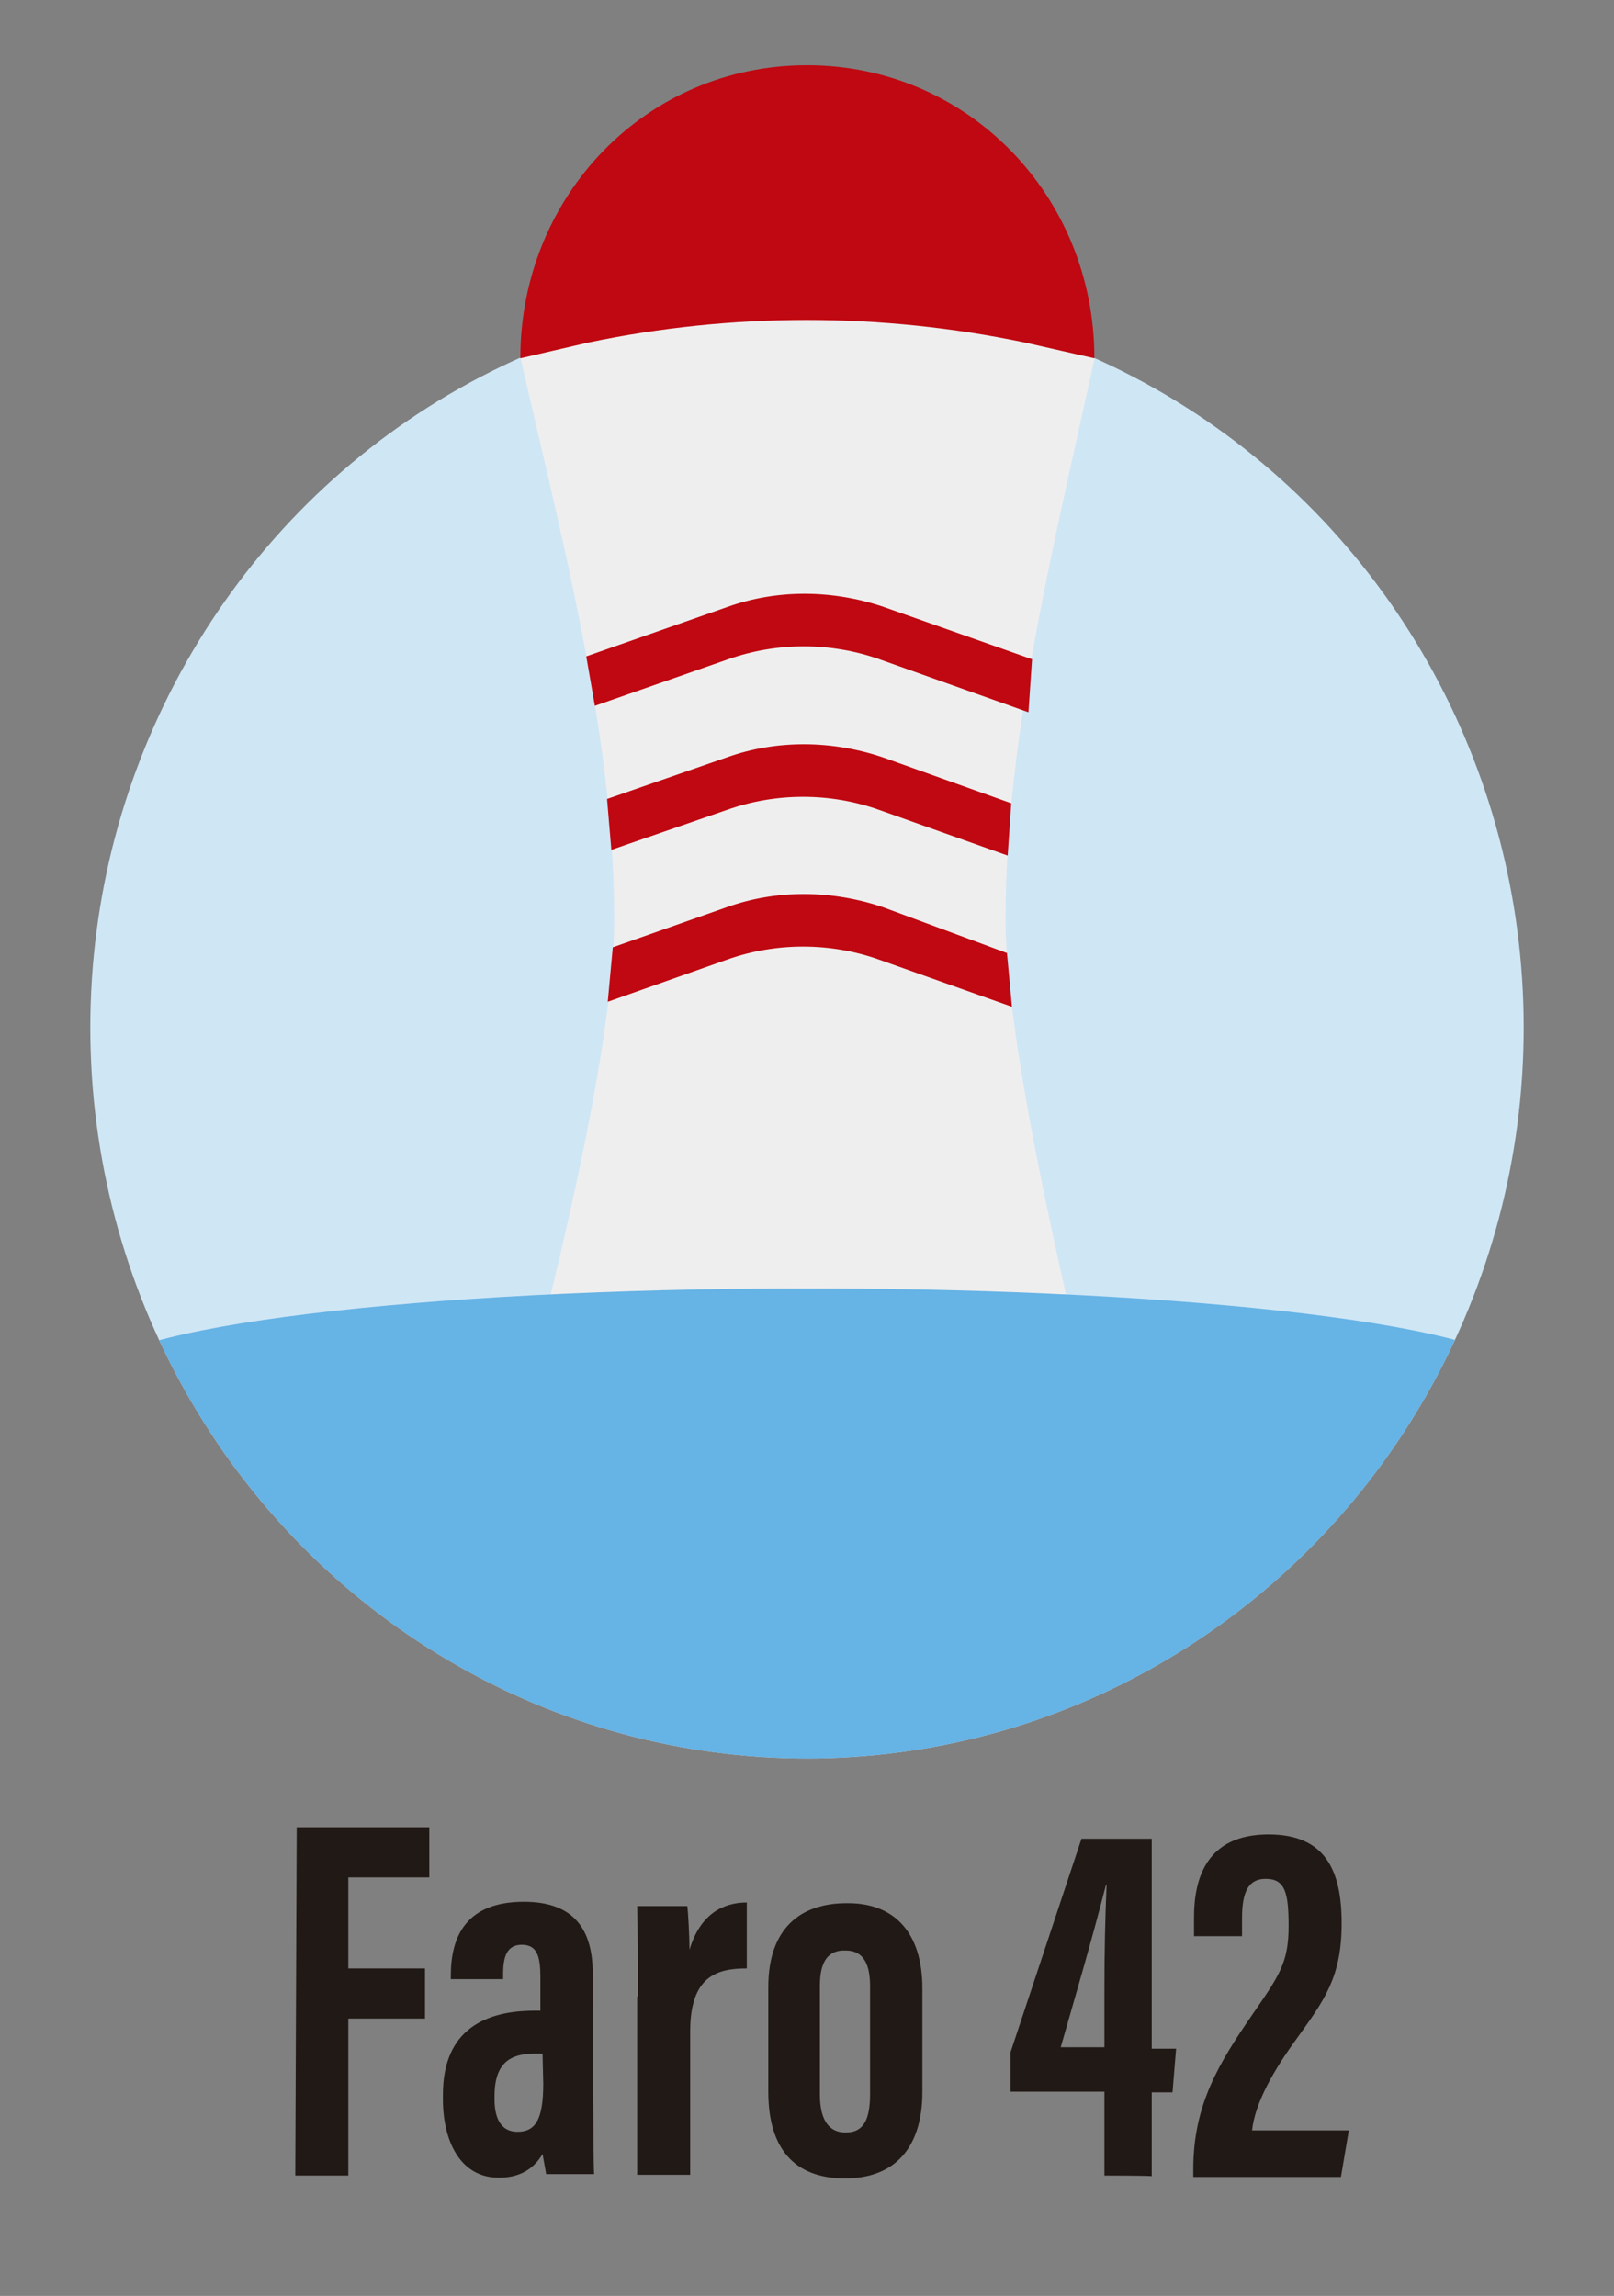 <?xml version="1.0" encoding="utf-8"?>
<!-- Generator: Adobe Illustrator 23.0.5, SVG Export Plug-In . SVG Version: 6.00 Build 0)  -->
<svg version="1.1" id="Capa_1" xmlns="http://www.w3.org/2000/svg" xmlns:xlink="http://www.w3.org/1999/xlink" x="0px" y="0px"
	 viewBox="0 0 225.2 320.4" style="enable-background:new 0 0 225.2 320.4;" xml:space="preserve">
<rect x="0" y="0" width="225.2" height="320.4" fill="#808080" stroke="none"/>
<style type="text/css">
	.st0{fill:#BF0811;}
	.st1{fill:#CFE6F5;}
	.st2{clip-path:url(#SVGID_4_);fill:#EFEEEE;}
	.st3{clip-path:url(#SVGID_6_);}
	.st4{clip-path:url(#SVGID_8_);fill:#66B3E5;}
	.st5{clip-path:url(#SVGID_10_);fill:#BF0811;}
	.st6{clip-path:url(#SVGID_12_);fill:#BF0811;}
	.st7{clip-path:url(#SVGID_14_);fill:#BF0811;}
	.st8{clip-path:url(#SVGID_16_);fill:#EFEEEE;}
	.st9{clip-path:url(#SVGID_18_);fill:#66B3E5;}
	.st10{fill:#211915;}
</style>
<circle class="st0" cx="-431" cy="32.7" r="40.9"/>
<g>
	<ellipse id="SVGID_1_" class="st1" cx="-431" cy="134.7" rx="100" ry="102"/>
</g>
<g>
	<g>
		<g>
			<g>
				<defs>
					<ellipse id="SVGID_3_" cx="-431" cy="134.7" rx="100" ry="102"/>
				</defs>
				<clipPath id="SVGID_4_">
					<use xlink:href="#SVGID_3_"  style="overflow:visible;"/>
				</clipPath>
				<path class="st2" d="M-383,229.9c0,0-30.6,11.7-48,11.7c-17.1,0-47.7-11.1-47.7-11.4c-11.7-10.9-22.3-22.9-31.7-35.7
					c13.4-4.3,27.1-7.4,41.4-9.4c0.6-2.9,0.9-5.7,1.1-8.6c2.6-19.1,4-38.6,4-58.3c0-29.1-2.9-57.4-8.6-84.9
					c12.6-5.4,26.6-8.3,41.4-8.3s28.9,2.9,41.7,8.3c-5.4,27.4-8.6,55.7-8.6,84.9c0,19.7,1.4,39.1,4,58.3c0.3,2.9,0.9,5.7,1.1,8.6
					c14,2,27.7,5.4,41.1,9.4C-361,207.3-371.5,219-383,229.9z"/>
			</g>
		</g>
	</g>
</g>
<g>
	<g>
		<g>
			<g>
				<defs>
					<ellipse id="SVGID_5_" cx="-431" cy="134.7" rx="100" ry="102"/>
				</defs>
				<clipPath id="SVGID_6_">
					<use xlink:href="#SVGID_5_"  style="overflow:visible;"/>
				</clipPath>
				<path class="st3" d="M-431.2,210.7c-2,0-4,0-6,0.3c-1.7,0.3-3.7-0.9-4.3-2.9c-4-11.7-3.1-13.4-3.1-21.1c0-6.9,0.9-13.7,2.9-20
					v-0.3c3.1-10.6,18-10.6,21.1,0v0.3c1.7,6.3,2.9,13.1,2.9,20c0,7.4-1.1,14.6-3.1,21.1c-0.6,1.7-2.3,2.9-4.3,2.9
					C-427,210.7-429.2,210.7-431.2,210.7z"/>
			</g>
		</g>
	</g>
</g>
<g>
	<g>
		<g>
			<g>
				<defs>
					<ellipse id="SVGID_7_" cx="-431" cy="134.7" rx="100" ry="102"/>
				</defs>
				<clipPath id="SVGID_8_">
					<use xlink:href="#SVGID_7_"  style="overflow:visible;"/>
				</clipPath>
				<path class="st4" d="M-391.4,185.2c13.7,2,29.7,5.4,42.8,9.3c-9.4,12.9-22.9,24.6-34.3,35.4c0,0-30.6,11.7-48,11.7
					c-17.1,0-47.7-11.1-47.7-11.4c-11.7-10.9-25.1-22.9-34.6-35.7c13.2-4.2,29.5-7.3,43.7-9.3c0.4-0.1,0.8-0.1,1.2-0.1h74.4
					C-393.1,185-392.3,185-391.4,185.2z"/>
			</g>
		</g>
	</g>
</g>
<g>
	<g>
		<g>
			<g>
				<g>
					<g>
						<defs>
							<polygon id="SVGID_9_" points="-381.2,126.4 -480.4,163.3 -480.4,150.1 -381.2,113.6 							"/>
						</defs>
						<clipPath id="SVGID_10_">
							<use xlink:href="#SVGID_9_"  style="overflow:visible;"/>
						</clipPath>
						<path class="st5" d="M-382.7,229.9c0,0-30.6,11.7-48,11.7c-17.1,0-47.7-11.1-47.7-11.4c-11.7-10.9-22.3-22.9-31.7-35.7
							c13.4-4.3,27.1-7.4,41.4-9.4c0.6-2.9,0.9-5.7,1.1-8.6c2.6-19.1,4-38.6,4-58.3c0-29.1-2.9-57.4-8.6-84.9
							c12.6-5.4,26.6-8.3,41.4-8.3c14.9,0,28.9,2.9,41.7,8.3c-5.4,27.4-8.6,55.7-8.6,84.9c0,19.7,1.4,39.1,4,58.3
							c0.3,2.9,0.9,5.7,1.1,8.6c14,2,27.7,5.4,41.1,9.4C-360.7,207.3-371.2,219-382.7,229.9z"/>
					</g>
				</g>
			</g>
		</g>
	</g>
	<g>
		<g>
			<g>
				<g>
					<g>
						<defs>
							<polygon id="SVGID_11_" points="-381.2,97.9 -480.4,134.7 -480.4,121.6 -381.2,85 							"/>
						</defs>
						<clipPath id="SVGID_12_">
							<use xlink:href="#SVGID_11_"  style="overflow:visible;"/>
						</clipPath>
						<path class="st6" d="M-382.7,229.9c0,0-30.6,11.7-48,11.7c-17.1,0-47.7-11.1-47.7-11.4c-11.7-10.9-22.3-22.9-31.7-35.7
							c13.4-4.3,27.1-7.4,41.4-9.4c0.6-2.9,0.9-5.7,1.1-8.6c2.6-19.1,4-38.6,4-58.3c0-29.1-2.9-57.4-8.6-84.9
							c12.6-5.4,26.6-8.3,41.4-8.3c14.9,0,28.9,2.9,41.7,8.3c-5.4,27.4-8.6,55.7-8.6,84.9c0,19.7,1.4,39.1,4,58.3
							c0.3,2.9,0.9,5.7,1.1,8.6c14,2,27.7,5.4,41.1,9.4C-360.7,207.3-371.2,219-382.7,229.9z"/>
					</g>
				</g>
			</g>
		</g>
	</g>
	<g>
		<g>
			<g>
				<g>
					<g>
						<defs>
							<polygon id="SVGID_13_" points="-381.2,69.3 -480.4,106.1 -480.4,93 -381.2,56.4 							"/>
						</defs>
						<clipPath id="SVGID_14_">
							<use xlink:href="#SVGID_13_"  style="overflow:visible;"/>
						</clipPath>
						<path class="st7" d="M-382.7,229.9c0,0-30.6,11.7-48,11.7c-17.1,0-47.7-11.1-47.7-11.4c-11.7-10.9-22.3-22.9-31.7-35.7
							c13.4-4.3,27.1-7.4,41.4-9.4c0.6-2.9,0.9-5.7,1.1-8.6c2.6-19.1,4-38.6,4-58.3c0-29.1-2.9-57.4-8.6-84.9
							c12.6-5.4,26.6-8.3,41.4-8.3c14.9,0,28.9,2.9,41.7,8.3c-5.4,27.4-8.6,55.7-8.6,84.9c0,19.7,1.4,39.1,4,58.3
							c0.3,2.9,0.9,5.7,1.1,8.6c14,2,27.7,5.4,41.1,9.4C-360.7,207.3-371.2,219-382.7,229.9z"/>
					</g>
				</g>
			</g>
		</g>
	</g>
</g>
<g>
	<g>
		<ellipse id="SVGID_2_" class="st1" cx="112.6" cy="143.4" rx="100" ry="102"/>
	</g>
	<g>
		<g>
			<defs>
				<ellipse id="SVGID_15_" cx="112.6" cy="143.4" rx="100" ry="102"/>
			</defs>
			<clipPath id="SVGID_16_">
				<use xlink:href="#SVGID_15_"  style="overflow:visible;"/>
			</clipPath>
			<path class="st8" d="M74.5,190.1c0.6-2.9,11.2-41.9,11.2-61.9c0-29.6-9.7-61.2-15.4-89c12.7-5.5,27.6-8.5,42.6-8.5
				s29.2,2.9,42.1,8.4c-5.5,27.8-14.7,59.6-14.7,89.1c0,20,10.9,62,11.2,64.9C147.3,193.1,77.7,190.1,74.5,190.1z"/>
		</g>
	</g>
	<g>
		<g>
			<defs>
				<ellipse id="SVGID_17_" cx="112.6" cy="143.4" rx="100" ry="102"/>
			</defs>
			<clipPath id="SVGID_18_">
				<use xlink:href="#SVGID_17_"  style="overflow:visible;"/>
			</clipPath>
			<path class="st9" d="M212.6,192.4c0-0.1,0-0.3,0-0.4l0,0l0,0c-1.7-6.8-45.8-12.2-99.9-12.2s-98.2,5.4-99.9,12.2l0,0l0,0
				c0,0.1,0,0.3,0,0.4h0.1c0.5,34.9,62.9,54.3,100.1,54.3C149.6,246.7,212,227.3,212.6,192.4L212.6,192.4z"/>
		</g>
	</g>
</g>
<path class="st0" d="M72.6,50c0-22.6,17.5-40.9,40-40.9s40.1,18.3,40.1,40.9l-9.7-2.2c-20.1-4.2-40.8-4.2-60.9,0L72.6,50z"/>
<g>
	<path class="st0" d="M85.3,118.6l-0.6-7.1l16.7-5.8c7-2.5,14.7-2.4,21.8,0l17.9,6.4l-0.5,7.3l-18-6.4c-6.8-2.4-14.3-2.4-21.1,0
		L85.3,118.6z"/>
</g>
<g>
	<path class="st0" d="M84.8,139.8l0.7-7.6l15.9-5.6c7-2.5,14.7-2.4,21.8,0l17.3,6.4l0.7,7.5l-18.6-6.6c-6.8-2.4-14.3-2.4-21.1,0
		L84.8,139.8z"/>
</g>
<g>
	<path class="st0" d="M83,98.5l-1.2-6.9l19.7-6.9c7-2.5,14.7-2.4,21.8,0L144,92l-0.5,7.4L122.7,92c-6.8-2.4-14.3-2.4-21.1,0L83,98.5
		z"/>
</g>
<g>
	<path class="st10" d="M41.4,255h18.5v7H48.6v12.7h10.7v7H48.6v21.9h-7.4L41.4,255L41.4,255z"/>
	<path class="st10" d="M82.8,295.8c0,2.4,0,6.2,0.1,7.6h-6.7c-0.1-0.7-0.4-2.2-0.5-2.8c-1.3,2.2-3.3,3.3-6.1,3.3
		c-5.5,0-7.8-5.3-7.8-10.9v-0.7c0-9.2,6.1-11.7,12.8-11.7c0.3,0,0.5,0,0.8,0V276c0-2.9-0.4-4.6-2.6-4.6c-2.1,0-2.6,1.7-2.6,4.1v0.7
		h-7.3v-0.5c0-5.4,2.1-10.3,10.2-10.3c7.1,0,9.6,4,9.6,10L82.8,295.8L82.8,295.8L82.8,295.8z M75.7,286.6c-0.3,0-1.1,0-1.2,0
		c-3.3,0-5.5,1.3-5.5,5.9v0.5c0,2.6,0.9,4.5,3.2,4.5c2.5,0,3.6-1.7,3.6-6.7L75.7,286.6L75.7,286.6z"/>
	<path class="st10" d="M89,278.7c0-6.2,0-8.8-0.1-12.7h7c0.1,0.7,0.3,4.1,0.3,6.1c1.5-5,4.7-6.6,8-6.6v9.2c-4.2,0-7.9,1.1-7.9,8.8
		v20h-7.4v-24.9H89V278.7z"/>
	<path class="st10" d="M128.7,277.5v14.4c0,8-4,12.1-10.8,12.1c-7.1,0-10.7-4.2-10.7-12.1v-14.6c0-8.2,4.5-11.7,10.9-11.7
		C124.7,265.5,128.7,269.6,128.7,277.5z M114.4,277.1v15.2c0,3,0.9,5.3,3.6,5.3c2.5,0,3.4-1.8,3.4-5.4v-15c0-2.9-0.8-5-3.4-5
		C115.5,272.1,114.4,273.8,114.4,277.1z"/>
	<path class="st10" d="M154.1,303.6v-11.7H141v-5.5l9.9-29.8h9.8v29.3h3.4l-0.5,6.1h-2.9v11.7C160.7,303.6,154.1,303.6,154.1,303.6z
		 M154.1,277.3c0-4.7,0.1-9.5,0.3-14.2h-0.1c-2,7.8-4.1,14.9-6.3,22.6h6.1v-8.3l0,0V277.3z"/>
	<path class="st10" d="M166.5,303.6v-0.9c0-9,3.6-14.8,8.2-21.5c3.8-5.5,5.1-7.3,5.1-12.4c0-4.7-0.5-6.6-3.2-6.6
		c-2.4,0-3.3,1.8-3.3,5.5v2.5h-6.7v-2.6c0-5.4,1.7-11.6,10.4-11.6c7.9,0,10.2,5,10.2,12.4c0,7.5-2.4,10.7-6.2,16
		c-3.3,4.5-5.9,9.1-6.3,12.9h13.5l-1.1,6.5h-20.6L166.5,303.6L166.5,303.6z"/>
</g>
</svg>
